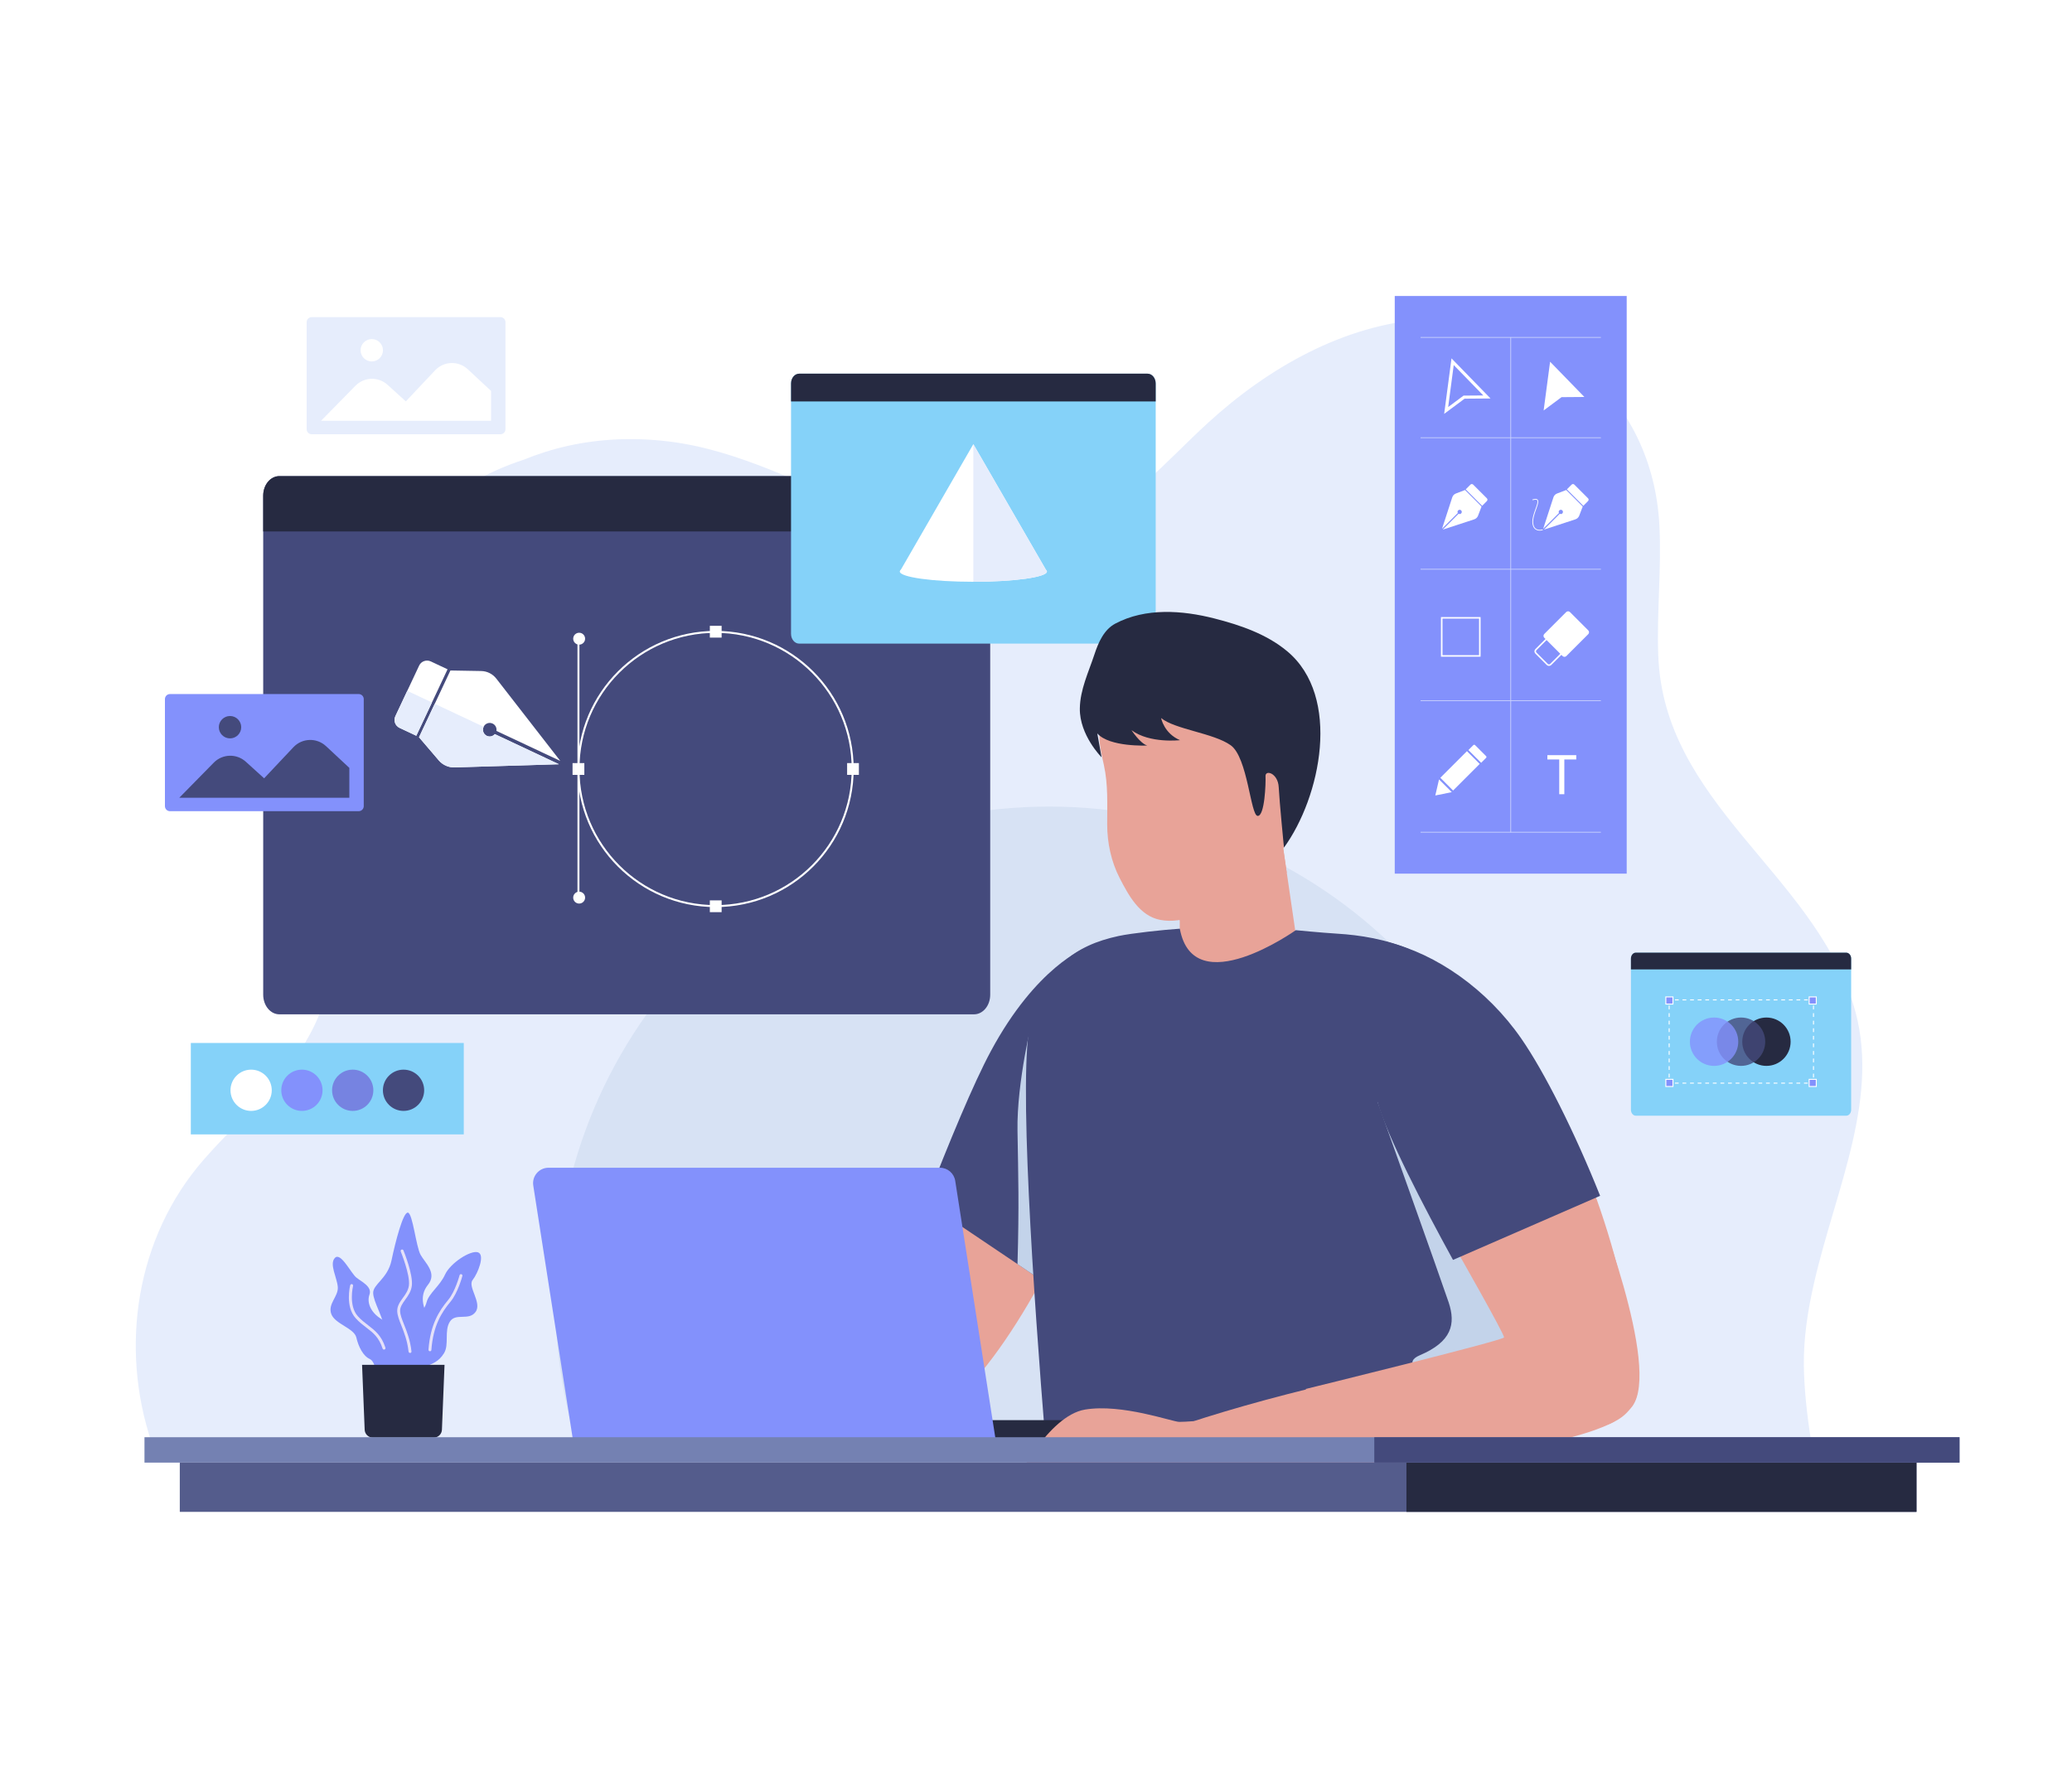 <?xml version="1.0" encoding="utf-8"?>
<!-- Generator: Adobe Illustrator 24.3.0, SVG Export Plug-In . SVG Version: 6.00 Build 0)  -->
<svg version="1.1" id="Layer_1" xmlns="http://www.w3.org/2000/svg" xmlns:xlink="http://www.w3.org/1999/xlink" x="0px" y="0px"
	 viewBox="0 0 700 600" style="enable-background:new 0 0 700 600;" xml:space="preserve">
<style type="text/css">
	.st0{opacity:0.2;fill:#92B4D1;}
	.st1{fill:#2672AB;}
	.st2{fill:#D1EBFF;}
	.st3{opacity:0.5;fill:#3F92D1;}
	.st4{fill:#3F92D1;}
	.st5{fill:#FFFFFF;}
	.st6{opacity:0.3;fill:#FFFFFF;}
	.st7{fill:#A8CFF0;}
	.st8{fill:#72B5E8;}
	.st9{fill:#03336E;}
	.st10{fill:#022652;}
	.st11{opacity:0.7;fill:#FFFFFF;}
	.st12{opacity:0.1;fill:#F1F2F2;}
	.st13{opacity:0.143;fill:#ECEFF0;}
	.st14{opacity:0.186;fill:#E7EBEE;}
	.st15{opacity:0.229;fill:#E2E8EC;}
	.st16{opacity:0.271;fill:#DEE5EA;}
	.st17{opacity:0.314;fill:#D9E1E8;}
	.st18{opacity:0.357;fill:#D4DEE6;}
	.st19{opacity:0.4;fill:#CFDBE4;}
	.st20{opacity:0.443;fill:#CAD7E2;}
	.st21{opacity:0.486;fill:#C5D4E0;}
	.st22{opacity:0.529;fill:#C0D1DE;}
	.st23{opacity:0.571;fill:#BCCDDB;}
	.st24{opacity:0.614;fill:#B7CAD9;}
	.st25{opacity:0.657;fill:#B2C7D7;}
	.st26{opacity:0.7;fill:#ADC3D5;}
	.st27{opacity:0.743;fill:#A8C0D3;}
	.st28{opacity:0.786;fill:#A3BDD1;}
	.st29{opacity:0.829;fill:#9EB9CF;}
	.st30{opacity:0.871;fill:#9AB6CD;}
	.st31{opacity:0.914;fill:#95B3CB;}
	.st32{opacity:0.957;fill:#90AFC9;}
	.st33{fill:#8BACC7;}
	.st34{fill:#EB4680;}
	.st35{fill:#FFD70F;}
	.st36{opacity:0.5;fill:#FFFFFF;}
	.st37{fill:#0BA19F;}
	.st38{fill:#3ECFCD;}
	.st39{fill:#0FBAB8;}
	.st40{fill:url(#SVGID_1_);}
	.st41{fill:url(#SVGID_2_);}
	.st42{fill:url(#SVGID_3_);}
	.st43{fill:#FFDE17;}
	.st44{fill:#FFCC00;}
	.st45{fill:#E6EDFC;}
	.st46{fill:#D7E2F4;}
	.st47{fill:#444A7C;}
	.st48{fill:#262A41;}
	.st49{fill:none;stroke:#FFFFFF;stroke-width:0.667;stroke-miterlimit:10;}
	.st50{fill:#85D2F9;}
	.st51{fill:none;stroke:#FFFFFF;stroke-width:0.325;stroke-miterlimit:10;}
	.st52{fill:none;stroke:#FFFFFF;stroke-width:0.325;stroke-miterlimit:10;stroke-dasharray:1.283,1.283;}
	.st53{fill:none;stroke:#FFFFFF;stroke-width:0.325;stroke-miterlimit:10;stroke-dasharray:1.278,1.278;}
	.st54{fill:#8391FC;stroke:#FFFFFF;stroke-width:0.325;stroke-miterlimit:10;}
	.st55{opacity:0.8;fill:#444A7C;}
	.st56{opacity:0.8;fill:#8391FC;}
	.st57{fill:#8391FC;}
	.st58{fill:none;stroke:#FFFFFF;stroke-width:1.042;stroke-miterlimit:10;}
	.st59{fill:none;stroke:#C8D0FC;stroke-width:0.261;stroke-miterlimit:10;}
	.st60{fill:none;stroke:#FFFFFF;stroke-width:0.261;stroke-linecap:round;stroke-miterlimit:10;}
	.st61{fill:none;stroke:#FFFFFF;stroke-width:0.521;stroke-miterlimit:10;}
	.st62{fill:#E5E1F9;}
	.st63{fill:#7683E1;}
	.st64{fill:#E8A398;}
	.st65{fill:#C3D3EA;}
	.st66{fill:none;stroke:#E8B1C3;stroke-width:1.974;stroke-miterlimit:10;}
	.st67{fill:#7481B2;}
	.st68{fill:#545C8C;}
	.st69{fill:#ECECEC;}
	.st70{fill:#F0F0F0;}
	.st71{fill:#F5F5F5;}
	.st72{fill:#E7E7E7;}
	.st73{fill:#FAFAFA;}
	.st74{opacity:0.4;fill:#E7E7E7;}
	.st75{fill:#E1E1E1;}
	.st76{fill:#007CFF;}
	.st77{opacity:0.2;fill:#FFFFFF;}
	.st78{opacity:0.2;}
	.st79{opacity:0.6;fill:#FFFFFF;}
	.st80{opacity:0.3;}
	.st81{fill:#1A2E35;}
	.st82{opacity:0.4;fill:#FFFFFF;}
	.st83{fill:#CD5B51;}
	.st84{fill:#BA221F;}
	.st85{opacity:0.4;}
	.st86{fill:#1A4175;}
	.st87{fill:#1674BA;}
	.st88{fill-rule:evenodd;clip-rule:evenodd;fill:#389CCF;}
	.st89{fill:url(#XMLID_6_);}
	.st90{fill-rule:evenodd;clip-rule:evenodd;fill:#1674BA;}
	.st91{fill:#1B75BB;}
	.st92{clip-path:url(#SVGID_6_);}
	.st93{clip-path:url(#SVGID_7_);}
	.st94{filter:url(#Adobe_OpacityMaskFilter);}
	.st95{filter:url(#Adobe_OpacityMaskFilter_1_);}
	.st96{mask:url(#SVGID_8_);fill:url(#SVGID_9_);}
	.st97{opacity:0.3;fill:#ADBCFF;}
	.st98{filter:url(#Adobe_OpacityMaskFilter_2_);}
	.st99{filter:url(#Adobe_OpacityMaskFilter_3_);}
	.st100{mask:url(#SVGID_10_);fill:url(#SVGID_11_);}
	.st101{opacity:0.7;fill:#E6EDFC;}
	.st102{fill:none;stroke:#1A2E35;stroke-width:2;stroke-miterlimit:10;}
	.st103{fill:none;stroke:#1A2E35;stroke-linecap:round;stroke-linejoin:round;stroke-miterlimit:10;}
	.st104{opacity:0.44;fill:#FFFFFF;}
	.st105{fill:none;stroke:#FFFFFF;stroke-miterlimit:10;}
	.st106{fill:none;stroke:#1A2E35;stroke-width:0.5;stroke-miterlimit:10;}
	.st107{fill:#FFFFFF;stroke:#1A2E35;stroke-width:0.5;stroke-miterlimit:10;}
	.st108{fill:#1A2E35;stroke:#1A2E35;stroke-linecap:round;stroke-linejoin:round;stroke-miterlimit:10;}
	.st109{fill:#FFFFFF;stroke:#1A2E35;stroke-linecap:round;stroke-linejoin:round;stroke-miterlimit:10;}
	.st110{fill:#808080;stroke:#1A2E35;stroke-linecap:round;stroke-linejoin:round;stroke-miterlimit:10;}
	.st111{fill:#B0B0D9;}
	.st112{fill:#B0B0D9;stroke:#1A2E35;stroke-linecap:round;stroke-linejoin:round;stroke-miterlimit:10;}
	.st113{opacity:0.2;clip-path:url(#XMLID_7_);fill:#404773;}
	.st114{fill:#AAFF00;}
	.st115{opacity:0.2;clip-path:url(#XMLID_8_);fill:#8383C9;}
	.st116{opacity:0.2;clip-path:url(#XMLID_9_);}
	.st117{clip-path:url(#XMLID_10_);fill:none;stroke:#1A2E35;stroke-linecap:round;stroke-linejoin:round;stroke-miterlimit:10;}
	.st118{clip-path:url(#XMLID_11_);}
	.st119{fill:#575757;}
	.st120{fill:none;stroke:#575757;stroke-miterlimit:10;}
	.st121{filter:url(#Adobe_OpacityMaskFilter_4_);}
	.st122{filter:url(#Adobe_OpacityMaskFilter_5_);}
	.st123{mask:url(#SVGID_12_);fill:url(#SVGID_13_);}
	.st124{fill:#939AA3;}
	.st125{fill:#404773;}
	.st126{fill:#EEA886;}
	.st127{fill:#C5CDDB;}
	.st128{fill:#E55353;}
	.st129{fill:#434343;}
	.st130{fill:#282C47;}
	.st131{fill:#525252;}
	.st132{fill:#EDDAD3;}
	.st133{fill:#A77860;}
	.st134{fill:url(#SVGID_14_);}
	.st135{fill:#7A7AB5;}
	.st136{fill:url(#SVGID_15_);}
	.st137{fill:url(#SVGID_16_);}
	.st138{fill:#2A2E4A;}
	.st139{fill:url(#SVGID_17_);}
	.st140{fill:#626EB0;}
	.st141{opacity:0.72;fill:#D9D9D9;}
	.st142{fill:#8383C9;}
	.st143{enable-background:new    ;}
	.st144{fill:url(#SVGID_18_);}
	.st145{fill:url(#SVGID_19_);}
	.st146{fill:url(#SVGID_20_);}
	.st147{opacity:0.8;}
	.st148{opacity:0;fill:#D7C8FF;}
	.st149{opacity:6.369427e-03;fill:#D6C7FE;}
	.st150{opacity:0.013;fill:#D5C6FE;}
	.st151{opacity:0.019;fill:#D4C6FD;}
	.st152{opacity:0.025;fill:#D3C5FC;}
	.st153{opacity:0.032;fill:#D2C4FB;}
	.st154{opacity:0.038;fill:#D1C3FB;}
	.st155{opacity:0.045;fill:#D0C3FA;}
	.st156{opacity:0.051;fill:#CFC2F9;}
	.st157{opacity:0.057;fill:#CEC1F9;}
	.st158{opacity:0.064;fill:#CDC0F8;}
	.st159{opacity:0.07;fill:#CCC0F7;}
	.st160{opacity:0.076;fill:#CBBFF6;}
	.st161{opacity:0.083;fill:#CABEF6;}
	.st162{opacity:0.089;fill:#C9BDF5;}
	.st163{opacity:0.096;fill:#C8BDF4;}
	.st164{opacity:0.102;fill:#C7BCF3;}
	.st165{opacity:0.108;fill:#C6BBF3;}
	.st166{opacity:0.115;fill:#C5BAF2;}
	.st167{opacity:0.121;fill:#C4B9F1;}
	.st168{opacity:0.127;fill:#C3B9F1;}
	.st169{opacity:0.134;fill:#C2B8F0;}
	.st170{opacity:0.14;fill:#C1B7EF;}
	.st171{opacity:0.146;fill:#C0B6EE;}
	.st172{opacity:0.153;fill:#BFB6EE;}
	.st173{opacity:0.159;fill:#BEB5ED;}
	.st174{opacity:0.166;fill:#BDB4EC;}
	.st175{opacity:0.172;fill:#BCB3EC;}
	.st176{opacity:0.178;fill:#BBB3EB;}
	.st177{opacity:0.185;fill:#BAB2EA;}
	.st178{opacity:0.191;fill:#B9B1E9;}
	.st179{opacity:0.198;fill:#B8B0E9;}
	.st180{opacity:0.204;fill:#B7B0E8;}
	.st181{opacity:0.21;fill:#B6AFE7;}
	.st182{opacity:0.217;fill:#B5AEE7;}
	.st183{opacity:0.223;fill:#B4ADE6;}
	.st184{opacity:0.229;fill:#B3ACE5;}
	.st185{opacity:0.236;fill:#B2ACE4;}
	.st186{opacity:0.242;fill:#B1ABE4;}
	.st187{opacity:0.248;fill:#B0AAE3;}
	.st188{opacity:0.255;fill:#AFA9E2;}
	.st189{opacity:0.261;fill:#AEA9E1;}
	.st190{opacity:0.268;fill:#ADA8E1;}
	.st191{opacity:0.274;fill:#ACA7E0;}
	.st192{opacity:0.28;fill:#ABA6DF;}
	.st193{opacity:0.287;fill:#AAA6DF;}
	.st194{opacity:0.293;fill:#A9A5DE;}
	.st195{opacity:0.299;fill:#A8A4DD;}
	.st196{opacity:0.306;fill:#A7A3DC;}
	.st197{opacity:0.312;fill:#A6A3DC;}
	.st198{opacity:0.319;fill:#A5A2DB;}
	.st199{opacity:0.325;fill:#A4A1DA;}
	.st200{opacity:0.331;fill:#A3A0DA;}
	.st201{opacity:0.338;fill:#A29FD9;}
	.st202{opacity:0.344;fill:#A19FD8;}
	.st203{opacity:0.35;fill:#A09ED7;}
	.st204{opacity:0.357;fill:#9F9DD7;}
	.st205{opacity:0.363;fill:#9E9CD6;}
	.st206{opacity:0.369;fill:#9D9CD5;}
	.st207{opacity:0.376;fill:#9C9BD5;}
	.st208{opacity:0.382;fill:#9B9AD4;}
	.st209{opacity:0.389;fill:#9A99D3;}
	.st210{opacity:0.395;fill:#9999D2;}
	.st211{opacity:0.401;fill:#9898D2;}
	.st212{opacity:0.408;fill:#9797D1;}
	.st213{opacity:0.414;fill:#9696D0;}
	.st214{opacity:0.42;fill:#9596CF;}
	.st215{opacity:0.427;fill:#9495CF;}
	.st216{opacity:0.433;fill:#9394CE;}
	.st217{opacity:0.44;fill:#9293CD;}
	.st218{opacity:0.446;fill:#9192CD;}
	.st219{opacity:0.452;fill:#9092CC;}
	.st220{opacity:0.459;fill:#8F91CB;}
	.st221{opacity:0.465;fill:#8E90CA;}
	.st222{opacity:0.471;fill:#8D8FCA;}
	.st223{opacity:0.478;fill:#8C8FC9;}
	.st224{opacity:0.484;fill:#8B8EC8;}
	.st225{opacity:0.49;fill:#8A8DC8;}
	.st226{opacity:0.497;fill:#898CC7;}
	.st227{opacity:0.503;fill:#888CC6;}
	.st228{opacity:0.51;fill:#878BC5;}
	.st229{opacity:0.516;fill:#868AC5;}
	.st230{opacity:0.522;fill:#8589C4;}
	.st231{opacity:0.529;fill:#8489C3;}
	.st232{opacity:0.535;fill:#8388C3;}
	.st233{opacity:0.541;fill:#8287C2;}
	.st234{opacity:0.548;fill:#8186C1;}
	.st235{opacity:0.554;fill:#8086C0;}
	.st236{opacity:0.56;fill:#7F85C0;}
	.st237{opacity:0.567;fill:#7E84BF;}
	.st238{opacity:0.573;fill:#7D83BE;}
	.st239{opacity:0.58;fill:#7C82BE;}
	.st240{opacity:0.586;fill:#7B82BD;}
	.st241{opacity:0.592;fill:#7A81BC;}
	.st242{opacity:0.599;fill:#7980BB;}
	.st243{opacity:0.605;fill:#787FBB;}
	.st244{opacity:0.612;fill:#777FBA;}
	.st245{opacity:0.618;fill:#767EB9;}
	.st246{opacity:0.624;fill:#757DB8;}
	.st247{opacity:0.631;fill:#747CB8;}
	.st248{opacity:0.637;fill:#737CB7;}
	.st249{opacity:0.643;fill:#727BB6;}
	.st250{opacity:0.65;fill:#717AB6;}
	.st251{opacity:0.656;fill:#7079B5;}
	.st252{opacity:0.662;fill:#6F79B4;}
	.st253{opacity:0.669;fill:#6E78B3;}
	.st254{opacity:0.675;fill:#6D77B3;}
	.st255{opacity:0.681;fill:#6C76B2;}
	.st256{opacity:0.688;fill:#6B75B1;}
	.st257{opacity:0.694;fill:#6A75B1;}
	.st258{opacity:0.701;fill:#6974B0;}
	.st259{opacity:0.707;fill:#6873AF;}
	.st260{opacity:0.713;fill:#6772AE;}
	.st261{opacity:0.72;fill:#6672AE;}
	.st262{opacity:0.726;fill:#6571AD;}
	.st263{opacity:0.733;fill:#6470AC;}
	.st264{opacity:0.739;fill:#636FAC;}
	.st265{opacity:0.745;fill:#626FAB;}
	.st266{opacity:0.752;fill:#616EAA;}
	.st267{opacity:0.758;fill:#606DA9;}
	.st268{opacity:0.764;fill:#5F6CA9;}
	.st269{opacity:0.771;fill:#5E6CA8;}
	.st270{opacity:0.777;fill:#5D6BA7;}
	.st271{opacity:0.783;fill:#5C6AA6;}
	.st272{opacity:0.79;fill:#5B69A6;}
	.st273{opacity:0.796;fill:#5A68A5;}
	.st274{opacity:0.802;fill:#5968A4;}
	.st275{opacity:0.809;fill:#5867A4;}
	.st276{opacity:0.815;fill:#5766A3;}
	.st277{opacity:0.822;fill:#5665A2;}
	.st278{opacity:0.828;fill:#5565A1;}
	.st279{opacity:0.834;fill:#5464A1;}
	.st280{opacity:0.841;fill:#5363A0;}
	.st281{opacity:0.847;fill:#52629F;}
	.st282{opacity:0.854;fill:#51629F;}
	.st283{opacity:0.86;fill:#50619E;}
	.st284{opacity:0.866;fill:#4F609D;}
	.st285{opacity:0.873;fill:#4E5F9C;}
	.st286{opacity:0.879;fill:#4D5F9C;}
	.st287{opacity:0.885;fill:#4C5E9B;}
	.st288{opacity:0.892;fill:#4B5D9A;}
	.st289{opacity:0.898;fill:#4A5C9A;}
	.st290{opacity:0.904;fill:#495B99;}
	.st291{opacity:0.911;fill:#485B98;}
	.st292{opacity:0.917;fill:#475A97;}
	.st293{opacity:0.924;fill:#465997;}
	.st294{opacity:0.93;fill:#455896;}
	.st295{opacity:0.936;fill:#445895;}
	.st296{opacity:0.943;fill:#435794;}
	.st297{opacity:0.949;fill:#425694;}
	.st298{opacity:0.955;fill:#415593;}
	.st299{opacity:0.962;fill:#405592;}
	.st300{opacity:0.968;fill:#3F5492;}
	.st301{opacity:0.975;fill:#3E5391;}
	.st302{opacity:0.981;fill:#3D5290;}
	.st303{opacity:0.987;fill:#3C528F;}
	.st304{opacity:0.994;fill:#3B518F;}
	.st305{fill:#3A508E;}
	.st306{clip-path:url(#SVGID_22_);enable-background:new    ;}
	.st307{fill:#70166B;}
	.st308{fill:#74176F;}
	.st309{fill:#781873;}
	.st310{fill:#7D1977;}
	.st311{fill:#811A7B;}
	.st312{fill:#851B7F;}
	.st313{fill:#8A1C83;}
	.st314{fill:#8E1C87;}
	.st315{fill:#921D8B;}
	.st316{clip-path:url(#SVGID_24_);enable-background:new    ;}
	.st317{fill:#616B85;}
	.st318{fill:#656F8A;}
	.st319{fill:#69738F;}
	.st320{fill:#6C7794;}
	.st321{fill:#707B99;}
	.st322{fill:#747F9E;}
	.st323{fill:#7883A3;}
	.st324{fill:#7B87A8;}
	.st325{fill:#7F8BAD;}
	.st326{clip-path:url(#SVGID_26_);enable-background:new    ;}
	.st327{fill:#9D1F95;}
	.st328{clip-path:url(#SVGID_28_);enable-background:new    ;}
	.st329{clip-path:url(#SVGID_30_);enable-background:new    ;}
	.st330{fill:#767385;}
	.st331{fill:#6C1667;}
	.st332{clip-path:url(#SVGID_32_);enable-background:new    ;}
	.st333{fill:#7C798C;}
	.st334{clip-path:url(#SVGID_34_);enable-background:new    ;}
	.st335{fill:#918DA3;}
	.st336{fill:#9592A8;}
	.st337{fill:#9A96AD;}
	.st338{fill:#8C899E;}
	.st339{fill:#888599;}
	.st340{fill:#838094;}
	.st341{fill:#7F7C8F;}
	.st342{fill:#7A778A;}
	.st343{fill:url(#SVGID_35_);}
	.st344{fill:url(#SVGID_36_);}
	.st345{fill:url(#SVGID_37_);}
	.st346{fill:url(#SVGID_38_);}
	.st347{fill:url(#SVGID_39_);}
	.st348{opacity:0;fill:#012B7E;}
	.st349{opacity:0.028;fill:#012B7E;}
	.st350{opacity:0.056;fill:#012B7E;}
	.st351{opacity:0.083;fill:#012B7E;}
	.st352{opacity:0.111;fill:#012B7E;}
	.st353{opacity:0.139;fill:#012B7E;}
	.st354{opacity:0.167;fill:#012B7E;}
	.st355{opacity:0.194;fill:#012B7E;}
	.st356{opacity:0.222;fill:#012B7E;}
	.st357{opacity:0.25;fill:#012B7E;}
	.st358{opacity:0.278;fill:#012B7E;}
	.st359{opacity:0.306;fill:#012B7E;}
	.st360{opacity:0.333;fill:#012B7E;}
	.st361{opacity:0.361;fill:#012B7E;}
	.st362{opacity:0.389;fill:#012B7E;}
	.st363{opacity:0.417;fill:#012B7E;}
	.st364{opacity:0.444;fill:#012B7E;}
	.st365{opacity:0.472;fill:#012B7E;}
	.st366{opacity:0.5;fill:#012B7E;}
	.st367{opacity:0.528;fill:#012B7E;}
	.st368{opacity:0.556;fill:#012B7E;}
	.st369{opacity:0.583;fill:#012B7E;}
	.st370{opacity:0.611;fill:#012B7E;}
	.st371{opacity:0.639;fill:#012B7E;}
	.st372{opacity:0.667;fill:#012B7E;}
	.st373{opacity:0.694;fill:#012B7E;}
	.st374{opacity:0.722;fill:#012B7E;}
	.st375{opacity:0.75;fill:#012B7E;}
	.st376{opacity:0.778;fill:#012B7E;}
	.st377{opacity:0.806;fill:#012B7E;}
	.st378{opacity:0.833;fill:#012B7E;}
	.st379{opacity:0.861;fill:#012B7E;}
	.st380{opacity:0.889;fill:#012B7E;}
	.st381{opacity:0.917;fill:#012B7E;}
	.st382{opacity:0.944;fill:#012B7E;}
	.st383{opacity:0.972;fill:#012B7E;}
	.st384{fill:#012B7E;}
	.st385{fill:url(#SVGID_40_);}
	.st386{fill:url(#SVGID_41_);}
	.st387{fill:url(#SVGID_42_);}
	.st388{fill:url(#SVGID_43_);}
	.st389{fill:url(#SVGID_44_);}
	.st390{fill:url(#SVGID_45_);}
	.st391{fill:url(#SVGID_46_);}
	.st392{fill:url(#SVGID_47_);}
	.st393{clip-path:url(#SVGID_49_);}
	.st394{fill:#412121;}
	.st395{fill:#87A8DC;}
	.st396{opacity:0.8;clip-path:url(#SVGID_49_);}
	.st397{opacity:0.7;}
	.st398{fill:url(#SVGID_50_);}
	.st399{fill:url(#SVGID_51_);}
	.st400{fill:url(#SVGID_52_);}
	.st401{fill:url(#SVGID_53_);}
	.st402{fill:url(#SVGID_54_);}
	.st403{fill:url(#SVGID_55_);}
	.st404{opacity:0;fill:#BECBF7;}
	.st405{opacity:0.011;fill:#BDCAF6;}
	.st406{opacity:0.021;fill:#BBC8F5;}
	.st407{opacity:0.032;fill:#BAC7F4;}
	.st408{opacity:0.043;fill:#B8C6F2;}
	.st409{opacity:0.054;fill:#B7C4F1;}
	.st410{opacity:0.065;fill:#B5C3F0;}
	.st411{opacity:0.075;fill:#B4C2EF;}
	.st412{opacity:0.086;fill:#B3C0EE;}
	.st413{opacity:0.097;fill:#B1BFED;}
	.st414{opacity:0.107;fill:#B0BEEC;}
	.st415{opacity:0.118;fill:#AEBCEB;}
	.st416{opacity:0.129;fill:#ADBBE9;}
	.st417{opacity:0.14;fill:#ACBAE8;}
	.st418{opacity:0.15;fill:#AAB8E7;}
	.st419{opacity:0.161;fill:#A9B7E6;}
	.st420{opacity:0.172;fill:#A7B6E5;}
	.st421{opacity:0.183;fill:#A6B5E4;}
	.st422{opacity:0.194;fill:#A4B3E3;}
	.st423{opacity:0.204;fill:#A3B2E2;}
	.st424{opacity:0.215;fill:#A2B1E0;}
	.st425{opacity:0.226;fill:#A0AFDF;}
	.st426{opacity:0.237;fill:#9FAEDE;}
	.st427{opacity:0.247;fill:#9DADDD;}
	.st428{opacity:0.258;fill:#9CABDC;}
	.st429{opacity:0.269;fill:#9BAADB;}
	.st430{opacity:0.28;fill:#99A9DA;}
	.st431{opacity:0.29;fill:#98A7D9;}
	.st432{opacity:0.301;fill:#96A6D7;}
	.st433{opacity:0.312;fill:#95A5D6;}
	.st434{opacity:0.323;fill:#93A3D5;}
	.st435{opacity:0.333;fill:#92A2D4;}
	.st436{opacity:0.344;fill:#91A1D3;}
	.st437{opacity:0.355;fill:#8F9FD2;}
	.st438{opacity:0.366;fill:#8E9ED1;}
	.st439{opacity:0.376;fill:#8C9DCF;}
	.st440{opacity:0.387;fill:#8B9BCE;}
	.st441{opacity:0.398;fill:#899ACD;}
	.st442{opacity:0.409;fill:#8899CC;}
	.st443{opacity:0.419;fill:#8797CB;}
	.st444{opacity:0.43;fill:#8596CA;}
	.st445{opacity:0.441;fill:#8495C9;}
	.st446{opacity:0.452;fill:#8293C8;}
	.st447{opacity:0.462;fill:#8192C6;}
	.st448{opacity:0.473;fill:#8091C5;}
	.st449{opacity:0.484;fill:#7E8FC4;}
	.st450{opacity:0.495;fill:#7D8EC3;}
	.st451{opacity:0.505;fill:#7B8DC2;}
	.st452{opacity:0.516;fill:#7A8CC1;}
	.st453{opacity:0.527;fill:#788AC0;}
	.st454{opacity:0.538;fill:#7789BF;}
	.st455{opacity:0.548;fill:#7688BD;}
	.st456{opacity:0.559;fill:#7486BC;}
	.st457{opacity:0.57;fill:#7385BB;}
	.st458{opacity:0.581;fill:#7184BA;}
	.st459{opacity:0.591;fill:#7082B9;}
	.st460{opacity:0.602;fill:#6F81B8;}
	.st461{opacity:0.613;fill:#6D80B7;}
	.st462{opacity:0.624;fill:#6C7EB6;}
	.st463{opacity:0.634;fill:#6A7DB4;}
	.st464{opacity:0.645;fill:#697CB3;}
	.st465{opacity:0.656;fill:#677AB2;}
	.st466{opacity:0.667;fill:#6679B1;}
	.st467{opacity:0.677;fill:#6578B0;}
	.st468{opacity:0.688;fill:#6376AF;}
	.st469{opacity:0.699;fill:#6275AE;}
	.st470{opacity:0.71;fill:#6074AC;}
	.st471{opacity:0.72;fill:#5F72AB;}
	.st472{opacity:0.731;fill:#5D71AA;}
	.st473{opacity:0.742;fill:#5C70A9;}
	.st474{opacity:0.753;fill:#5B6EA8;}
	.st475{opacity:0.763;fill:#596DA7;}
	.st476{opacity:0.774;fill:#586CA6;}
	.st477{opacity:0.785;fill:#566AA5;}
	.st478{opacity:0.796;fill:#5569A3;}
	.st479{opacity:0.806;fill:#5468A2;}
	.st480{opacity:0.817;fill:#5266A1;}
	.st481{opacity:0.828;fill:#5165A0;}
	.st482{opacity:0.839;fill:#4F649F;}
	.st483{opacity:0.85;fill:#4E639E;}
	.st484{opacity:0.86;fill:#4C619D;}
	.st485{opacity:0.871;fill:#4B609C;}
	.st486{opacity:0.882;fill:#4A5F9A;}
	.st487{opacity:0.892;fill:#485D99;}
	.st488{opacity:0.903;fill:#475C98;}
	.st489{opacity:0.914;fill:#455B97;}
	.st490{opacity:0.925;fill:#445996;}
	.st491{opacity:0.935;fill:#435895;}
	.st492{opacity:0.946;fill:#415794;}
	.st493{opacity:0.957;fill:#405593;}
	.st494{opacity:0.968;fill:#3E5491;}
	.st495{opacity:0.979;fill:#3D5390;}
	.st496{opacity:0.989;fill:#3B518F;}
	.st497{fill:url(#SVGID_56_);}
	.st498{fill:url(#SVGID_57_);}
	.st499{fill:url(#SVGID_58_);}
	.st500{fill:url(#SVGID_59_);}
	.st501{fill:url(#SVGID_60_);}
	.st502{clip-path:url(#SVGID_62_);}
	.st503{fill:#FA4542;}
	.st504{opacity:0.8;clip-path:url(#SVGID_62_);}
	.st505{fill:url(#SVGID_63_);}
	.st506{fill:url(#SVGID_64_);}
	.st507{opacity:0.7;fill:url(#SVGID_65_);}
	.st508{fill:url(#SVGID_66_);}
	.st509{fill:url(#SVGID_67_);}
	.st510{clip-path:url(#SVGID_69_);}
	.st511{fill:#1479DA;}
	.st512{opacity:0.8;clip-path:url(#SVGID_69_);}
	.st513{fill:url(#SVGID_70_);}
	.st514{clip-path:url(#SVGID_72_);}
	.st515{fill:#1278DA;}
	.st516{opacity:0.8;clip-path:url(#SVGID_72_);}
	.st517{fill:url(#SVGID_73_);}
	.st518{clip-path:url(#SVGID_75_);}
	.st519{fill:#127ADB;}
	.st520{opacity:0.8;clip-path:url(#SVGID_75_);}
	.st521{fill:url(#SVGID_76_);}
	.st522{clip-path:url(#SVGID_78_);}
	.st523{opacity:0.8;clip-path:url(#SVGID_78_);}
	.st524{fill:url(#SVGID_79_);}
	.st525{clip-path:url(#SVGID_81_);}
	.st526{fill:url(#SVGID_82_);}
	.st527{fill:url(#SVGID_83_);}
	.st528{opacity:0.8;clip-path:url(#SVGID_81_);}
	.st529{fill:url(#SVGID_84_);}
	.st530{clip-path:url(#SVGID_86_);}
	.st531{fill:#187FDF;}
	.st532{opacity:0.8;clip-path:url(#SVGID_86_);}
	.st533{fill:url(#SVGID_87_);}
	.st534{clip-path:url(#SVGID_89_);}
	.st535{fill:#0E70D3;}
	.st536{opacity:0.8;clip-path:url(#SVGID_89_);}
	.st537{fill:url(#SVGID_90_);}
	.st538{clip-path:url(#SVGID_92_);fill:#FFFFFF;}
	.st539{clip-path:url(#SVGID_92_);fill:#0071C1;}
	.st540{opacity:0.8;clip-path:url(#SVGID_92_);}
	.st541{clip-path:url(#SVGID_92_);}
	.st542{opacity:0.7;fill:#8B7BC8;}
	.st543{fill:url(#SVGID_93_);}
	.st544{fill:url(#SVGID_94_);}
	.st545{fill:#003B64;}
	.st546{fill:#003D68;}
	.st547{fill:url(#SVGID_95_);}
	.st548{opacity:0.7;fill:url(#SVGID_96_);}
	.st549{fill:url(#SVGID_97_);}
	.st550{fill:url(#SVGID_98_);}
	.st551{clip-path:url(#SVGID_100_);}
	.st552{opacity:0.8;clip-path:url(#SVGID_100_);}
	.st553{fill:url(#SVGID_101_);}
	.st554{fill:url(#SVGID_102_);}
	.st555{fill:url(#SVGID_103_);}
	.st556{fill:url(#SVGID_104_);}
	.st557{fill:url(#SVGID_105_);}
	.st558{opacity:0.7;fill:url(#SVGID_106_);}
	.st559{fill:url(#SVGID_107_);}
	.st560{fill:url(#SVGID_108_);}
	.st561{fill:url(#SVGID_109_);}
	.st562{fill:url(#SVGID_110_);}
	.st563{fill:url(#SVGID_111_);}
	.st564{fill:url(#SVGID_112_);}
	.st565{opacity:0.7;fill:url(#SVGID_113_);}
	.st566{fill:url(#SVGID_114_);}
	.st567{clip-path:url(#SVGID_116_);fill:#FF3B62;}
	.st568{clip-path:url(#SVGID_116_);fill:#412121;}
	.st569{clip-path:url(#SVGID_116_);fill:#FFFFFF;}
	.st570{opacity:0.8;clip-path:url(#SVGID_116_);}
	.st571{clip-path:url(#SVGID_116_);}
	.st572{fill:url(#SVGID_117_);}
	.st573{fill:url(#SVGID_118_);}
	.st574{opacity:0;fill:#3A508E;}
	.st575{opacity:0.02;fill:#3A508E;}
	.st576{opacity:0.04;fill:#3A508E;}
	.st577{opacity:0.06;fill:#3A508E;}
	.st578{opacity:0.08;fill:#3A508E;}
	.st579{opacity:0.1;fill:#3A508E;}
	.st580{opacity:0.12;fill:#3A508E;}
	.st581{opacity:0.14;fill:#3A508E;}
	.st582{opacity:0.16;fill:#3A508E;}
	.st583{opacity:0.18;fill:#3A508E;}
	.st584{opacity:0.2;fill:#3A508E;}
	.st585{opacity:0.22;fill:#3A508E;}
	.st586{opacity:0.24;fill:#3A508E;}
	.st587{opacity:0.26;fill:#3A508E;}
	.st588{opacity:0.28;fill:#3A508E;}
	.st589{opacity:0.3;fill:#3A508E;}
	.st590{opacity:0.32;fill:#3A508E;}
	.st591{opacity:0.34;fill:#3A508E;}
	.st592{opacity:0.36;fill:#3A508E;}
	.st593{opacity:0.38;fill:#3A508E;}
	.st594{opacity:0.4;fill:#3A508E;}
	.st595{opacity:0.42;fill:#3A508E;}
	.st596{opacity:0.44;fill:#3A508E;}
	.st597{opacity:0.46;fill:#3A508E;}
	.st598{opacity:0.48;fill:#3A508E;}
	.st599{opacity:0.5;fill:#3A508E;}
	.st600{opacity:0.52;fill:#3A508E;}
	.st601{opacity:0.54;fill:#3A508E;}
	.st602{opacity:0.56;fill:#3A508E;}
	.st603{opacity:0.58;fill:#3A508E;}
	.st604{opacity:0.6;fill:#3A508E;}
	.st605{opacity:0.62;fill:#3A508E;}
	.st606{opacity:0.64;fill:#3A508E;}
	.st607{opacity:0.66;fill:#3A508E;}
	.st608{opacity:0.68;fill:#3A508E;}
	.st609{opacity:0.7;fill:#3A508E;}
	.st610{opacity:0.72;fill:#3A508E;}
	.st611{opacity:0.74;fill:#3A508E;}
	.st612{opacity:0.76;fill:#3A508E;}
	.st613{opacity:0.78;fill:#3A508E;}
	.st614{opacity:0.8;fill:#3A508E;}
	.st615{opacity:0.82;fill:#3A508E;}
	.st616{opacity:0.84;fill:#3A508E;}
	.st617{opacity:0.86;fill:#3A508E;}
	.st618{opacity:0.88;fill:#3A508E;}
	.st619{opacity:0.9;fill:#3A508E;}
	.st620{opacity:0.92;fill:#3A508E;}
	.st621{opacity:0.94;fill:#3A508E;}
	.st622{opacity:0.96;fill:#3A508E;}
	.st623{opacity:0.98;fill:#3A508E;}
	.st624{fill:url(#SVGID_119_);}
	.st625{fill:url(#SVGID_120_);}
	.st626{clip-path:url(#SVGID_122_);}
	.st627{fill:url(#SVGID_123_);}
	.st628{fill:url(#SVGID_124_);}
	.st629{clip-path:url(#SVGID_126_);}
	.st630{fill:url(#SVGID_127_);}
	.st631{fill:url(#SVGID_128_);}
	.st632{fill:url(#SVGID_129_);}
</style>
<g>
	<g>
		<path class="st45" d="M612.83,433.57c-2.13,9.36-3.57,18.73-3.42,28.18c0.11,6.94,0.94,15.83,2.52,25.54H51.19
			c-10.76-32.09-5.35-69.09,17.55-95.39c13.81-15.83,30.69-28.84,38.93-48.67c8.92-21.53,8.84-46.28,9.83-69.19
			c0-0.08,0.01-0.17,0.01-0.26c2.13-48.64,5.39-100.83,59.36-118.44c4.85-1.98,9.88-3.57,15.1-4.73c10.5-2.31,21.77-2.92,33.85-1.47
			c23.67,2.86,45.19,14.63,67.32,23.5c22.14,8.9,47.34,14.95,69.54,6.2c18.13-7.14,31.1-22.9,45.51-36.06
			c20.31-18.57,45.66-32.96,73.13-34.96c42.85-3.08,77.09,26.98,79.28,69.59c0.76,14.63-0.91,29.28-0.38,43.91
			c1.73,49.9,51.7,73.25,65.82,117.78C635.82,369.94,620.14,401.51,612.83,433.57z"/>
	</g>
	<path class="st46" d="M521.14,439.25c0,16.7-2.46,32.83-7.03,48.04H194.7c-4.57-15.21-7.03-31.35-7.03-48.04
		c0-92.09,74.65-166.74,166.74-166.74C446.5,272.52,521.14,347.16,521.14,439.25z"/>
	<g>
		<g>
			<g>
				<g>
					<g>
						<path class="st47" d="M88.92,167.48v168.59c0,3.67,2.44,6.63,5.46,6.63h234.68c3.03,0,5.47-2.96,5.47-6.63V167.48
							c0-3.65-2.44-6.62-5.47-6.62H94.38C91.36,160.86,88.92,163.82,88.92,167.48z"/>
						<path class="st48" d="M88.92,167.48v12.07h245.61v-12.07c0-3.65-2.44-6.62-5.47-6.62H94.38
							C91.36,160.86,88.92,163.82,88.92,167.48z"/>
					</g>
				</g>
			</g>
		</g>
		<g>
			<g>
				
					<rect x="286.19" y="257.82" transform="matrix(6.123234e-17 -1 1 6.123234e-17 28.368 547.987)" class="st5" width="3.98" height="3.98"/>
				<rect x="239.81" y="304.2" class="st5" width="3.98" height="3.98"/>
				<g>
					<circle class="st49" cx="241.75" cy="259.81" r="46.32"/>
					
						<rect x="193.43" y="257.82" transform="matrix(6.123234e-17 -1 1 6.123234e-17 -64.389 455.231)" class="st5" width="3.98" height="3.98"/>
					<rect x="239.81" y="211.44" class="st5" width="3.98" height="3.98"/>
					<g>
						<line class="st49" x1="195.42" y1="303.75" x2="195.42" y2="217.15"/>
						<circle class="st5" cx="195.66" cy="215.79" r="2.01"/>
						<circle class="st5" cx="195.66" cy="303.27" r="2.01"/>
					</g>
				</g>
			</g>
			<g>
				<g>
					<path class="st5" d="M134.99,245.93l5.65,2.66l10.56-22.46l-5.65-2.66c-1.48-0.7-3.26-0.07-3.95,1.41l-8.03,17.09
						C132.86,243.46,133.51,245.23,134.99,245.93z"/>
					<path class="st5" d="M153.56,259.28l35.17-1.07l0.02-0.04l-21.6-10.15c-0.62,0.78-1.73,1.03-2.67,0.6
						c-1.16-0.55-1.64-1.91-1.09-3.07c0.53-1.13,1.88-1.63,3.05-1.08c0.95,0.45,1.45,1.48,1.27,2.47l21.57,10.14l-21.6-27.8
						c-1.25-1.6-3.12-2.54-5.15-2.57l-10.36-0.18l-10.61,22.57l6.74,7.88C149.62,258.48,151.53,259.33,153.56,259.28z"/>
				</g>
				<path class="st45" d="M140.64,248.58l5.29-11.25l-8.34-3.92l-4.02,8.56c-0.7,1.5-0.05,3.26,1.43,3.96L140.64,248.58z"/>
				<path class="st45" d="M153.56,259.28l35.17-1.07l0.02-0.04l-21.6-10.15c-0.62,0.78-1.73,1.03-2.67,0.6
					c-1.16-0.55-1.64-1.91-1.09-3.07l-16.53-7.77l-5.31,11.3l6.74,7.88C149.62,258.48,151.53,259.33,153.56,259.28z"/>
			</g>
		</g>
	</g>
	<g>
		<g>
			<g>
				<g>
					<g>
						<path class="st50" d="M267.24,129.57v84.56c0,1.84,1.23,3.32,2.74,3.32h117.72c1.52,0,2.74-1.49,2.74-3.32v-84.56
							c0-1.83-1.23-3.32-2.74-3.32H269.98C268.46,126.25,267.24,127.74,267.24,129.57z"/>
						<path class="st48" d="M267.24,129.57v6.06h123.2v-6.06c0-1.83-1.23-3.32-2.74-3.32H269.98
							C268.46,126.25,267.24,127.74,267.24,129.57z"/>
					</g>
				</g>
			</g>
		</g>
		<g>
			<polygon class="st5" points="353.69,193.1 303.99,193.1 304.31,192.54 328.83,150.06 353.37,192.54 			"/>
			<path class="st5" d="M353.69,193.1c0,1.91-11.12,3.46-24.86,3.46c-13.72,0-24.84-1.55-24.84-3.46c0-0.2,0.11-0.38,0.32-0.56
				c1.88-1.66,12.16-2.92,24.52-2.92c12.38,0,22.65,1.26,24.54,2.92C353.58,192.72,353.69,192.9,353.69,193.1z"/>
			<path class="st45" d="M353.69,193.1c0,1.91-11.12,3.46-24.86,3.46v-46.51l24.54,42.48C353.58,192.72,353.69,192.9,353.69,193.1z"
				/>
		</g>
	</g>
	<g>
		<g>
			<g>
				<g>
					<g>
						<path class="st50" d="M550.99,323.87v51.07c0,1.11,0.74,2.01,1.65,2.01h71.09c0.92,0,1.66-0.9,1.66-2.01v-51.07
							c0-1.11-0.74-2-1.66-2h-71.09C551.74,321.86,550.99,322.76,550.99,323.87z"/>
						<path class="st48" d="M550.99,323.87v3.66h74.4v-3.66c0-1.11-0.74-2-1.66-2h-71.09C551.74,321.86,550.99,322.76,550.99,323.87
							z"/>
					</g>
				</g>
			</g>
		</g>
		<g>
			<g>
				<g>
					<polyline class="st51" points="612.67,365.3 612.67,365.95 612.02,365.95 					"/>
					<line class="st52" x1="610.74" y1="365.95" x2="565.21" y2="365.95"/>
					<polyline class="st51" points="564.56,365.95 563.91,365.95 563.91,365.3 					"/>
					<line class="st53" x1="563.91" y1="364.03" x2="563.91" y2="339.11"/>
					<polyline class="st51" points="563.91,338.47 563.91,337.82 564.56,337.82 					"/>
					<line class="st52" x1="565.85" y1="337.82" x2="611.38" y2="337.82"/>
					<polyline class="st51" points="612.02,337.82 612.67,337.82 612.67,338.47 					"/>
					<line class="st53" x1="612.67" y1="339.75" x2="612.67" y2="364.67"/>
				</g>
			</g>
			<g>
				<rect x="611.2" y="336.82" class="st54" width="2.41" height="2.41"/>
				<rect x="611.2" y="364.67" class="st54" width="2.41" height="2.41"/>
			</g>
			<g>
				<rect x="562.78" y="336.82" class="st54" width="2.41" height="2.41"/>
				<rect x="562.78" y="364.67" class="st54" width="2.41" height="2.41"/>
			</g>
		</g>
		<circle class="st48" cx="596.77" cy="351.95" r="8.17"/>
		<circle class="st55" cx="588.19" cy="351.95" r="8.17"/>
		<circle class="st56" cx="579.08" cy="351.95" r="8.17"/>
	</g>
	<g>
		<rect x="471.2" y="100" class="st57" width="78.36" height="195.17"/>
		<g>
			<polygon class="st58" points="490.75,122.21 488.57,138.68 494.62,134.18 502.34,134.12 			"/>
			<polygon class="st5" points="523.68,122.21 521.5,138.68 527.55,134.18 535.26,134.12 			"/>
			<g>
				<line class="st59" x1="510.38" y1="113.93" x2="510.38" y2="281.24"/>
				<g>
					<line class="st59" x1="479.92" y1="147.89" x2="540.84" y2="147.89"/>
					<line class="st59" x1="479.92" y1="192.32" x2="540.84" y2="192.32"/>
					<line class="st59" x1="479.92" y1="236.75" x2="540.84" y2="236.75"/>
					<line class="st59" x1="479.92" y1="281.17" x2="540.84" y2="281.17"/>
					<line class="st59" x1="479.92" y1="114" x2="540.84" y2="114"/>
				</g>
			</g>
			<g>
				<path class="st5" d="M500.73,170.9l-5.56-5.56l1.61-1.61c0.25-0.25,0.66-0.25,0.91,0l4.64,4.64c0.25,0.25,0.25,0.66,0,0.91
					L500.73,170.9z"/>
				<path class="st5" d="M499.35,174.21l1.17-3.07l-5.58-5.58l-3.07,1.17c-0.6,0.22-1.06,0.71-1.25,1.32l-3.45,10.6l5.33-5.33
					c-0.16-0.27-0.12-0.63,0.11-0.87c0.29-0.29,0.75-0.29,1.02-0.01c0.29,0.29,0.29,0.75,0,1.03c-0.23,0.23-0.58,0.27-0.86,0.11
					l-5.34,5.34l0.01,0.01l10.59-3.46C498.64,175.27,499.13,174.81,499.35,174.21z"/>
			</g>
			<g>
				<g>
					<path class="st5" d="M534.91,170.9l-5.56-5.56l1.61-1.61c0.25-0.25,0.66-0.25,0.91,0l4.64,4.64c0.25,0.25,0.25,0.66,0,0.91
						L534.91,170.9z"/>
					<path class="st5" d="M533.53,174.21l1.17-3.07l-5.58-5.58l-3.07,1.17c-0.6,0.22-1.06,0.71-1.25,1.32l-3.45,10.6l5.33-5.33
						c-0.16-0.27-0.12-0.63,0.11-0.87c0.29-0.29,0.75-0.29,1.02-0.01c0.29,0.29,0.29,0.75,0,1.03c-0.23,0.23-0.58,0.27-0.86,0.11
						l-5.34,5.34l0.01,0.01l10.59-3.46C532.82,175.27,533.3,174.81,533.53,174.21z"/>
				</g>
				<path class="st60" d="M521.11,179c0,0-2.23,0.77-3.04-1.25c-1.47-3.68,4.18-10.15-0.25-8.9"/>
			</g>
			<g>
				<path class="st61" d="M522.72,224.48l-3.82-3.82c-0.33-0.33-0.33-0.85,0-1.18l4.41-4.41l5,5l-4.41,4.41
					C523.57,224.81,523.04,224.81,522.72,224.48z"/>
				<path class="st5" d="M527.89,221.65l-6.17-6.17c-0.36-0.36-0.36-0.93,0-1.29l7.39-7.39c0.36-0.36,0.93-0.36,1.29,0l6.17,6.17
					c0.36,0.36,0.36,0.93,0,1.29l-7.39,7.39C528.82,222.01,528.25,222.01,527.89,221.65z"/>
			</g>
			<rect x="487.07" y="208.74" class="st61" width="12.87" height="12.87"/>
			<g>
				
					<rect x="490.23" y="254.16" transform="matrix(0.707 0.707 -0.707 0.707 328.693 -272.495)" class="st5" width="6.09" height="12.72"/>
				<polygon class="st5" points="484.9,268.76 484.9,268.76 486.16,263.33 490.47,267.64 				"/>
				<path class="st5" d="M502.07,255.48l-3.75-3.75c-0.15-0.15-0.4-0.15-0.56,0l-1.68,1.68l4.31,4.31l1.68-1.68
					C502.22,255.88,502.22,255.64,502.07,255.48z"/>
			</g>
			<g>
				<path class="st5" d="M526.77,256.59h-4.01v-1.45h9.76v1.45h-4.03v11.74h-1.72V256.59z"/>
			</g>
		</g>
	</g>
	<g>
		<g>
			<path class="st57" d="M121.18,274.07H57.43c-0.94,0-1.71-0.76-1.71-1.71v-36.16c0-0.94,0.76-1.71,1.71-1.71h63.75
				c0.94,0,1.71,0.76,1.71,1.71v36.16C122.88,273.31,122.12,274.07,121.18,274.07z"/>
			<path class="st47" d="M118.02,259.43v10.09H60.58l11.64-11.85c2.94-2.99,7.72-3.13,10.83-0.31l6.18,5.6l9.89-10.5
				c2.95-3.13,7.87-3.3,11.02-0.37L118.02,259.43z"/>
			<circle class="st47" cx="77.71" cy="245.69" r="3.78"/>
		</g>
	</g>
	<g>
		<g>
			<path class="st45" d="M169.06,146.72h-63.75c-0.94,0-1.71-0.76-1.71-1.71v-36.16c0-0.94,0.76-1.71,1.71-1.71h63.75
				c0.94,0,1.71,0.76,1.71,1.71v36.16C170.77,145.96,170,146.72,169.06,146.72z"/>
			<path class="st5" d="M165.9,132.08v10.09h-57.44l11.64-11.85c2.94-2.99,7.72-3.13,10.83-0.31l6.18,5.6l9.89-10.5
				c2.95-3.13,7.87-3.3,11.02-0.37L165.9,132.08z"/>
			<circle class="st5" cx="125.6" cy="118.34" r="3.78"/>
		</g>
	</g>
	<g>
		<path class="st57" d="M137.07,469.15c-1.09-2.5-5.46-12.12-6.53-18.2s-4.38-11.02-4.47-14.06c-0.09-3.04,4.9-4.83,6.2-11.07
			s3.93-16.43,5.55-16.12c1.62,0.31,2.73,11.49,4.27,14.25c1.54,2.76,5.7,6.18,2.48,10.15c-3.22,3.97-1.5,8.72,1.45,12.87
			s-5.42,9.31-4.6,14.96c0.82,5.64-0.74,13.23-0.74,13.23L137.07,469.15z"/>
		<g>
			<path class="st62" d="M138.52,457.1c-0.25,0-0.46-0.19-0.49-0.44c-0.41-3.72-1.54-6.55-2.44-8.83c-0.72-1.8-1.33-3.35-1.39-4.8
				c-0.07-1.78,0.93-3.17,1.9-4.51c0.9-1.24,1.83-2.53,2.05-4.22c0.46-3.54-2.73-11.4-2.76-11.47c-0.1-0.25,0.02-0.54,0.27-0.64
				c0.25-0.1,0.54,0.02,0.64,0.27c0.14,0.33,3.32,8.18,2.83,11.98c-0.25,1.94-1.3,3.39-2.23,4.67c-0.95,1.32-1.77,2.45-1.72,3.9
				c0.05,1.29,0.61,2.69,1.32,4.48c0.93,2.33,2.09,5.24,2.51,9.09c0.03,0.27-0.17,0.51-0.43,0.54
				C138.56,457.1,138.54,457.1,138.52,457.1z"/>
		</g>
		<path class="st57" d="M128.75,467.27c-1.21-0.54-1.6-7.13-3.81-8.11c-2.21-0.98-3.81-4.06-4.55-7.25
			c-0.74-3.2-7.25-4.55-8.48-7.99c-1.23-3.44,2.46-5.9,2.21-9.09c-0.25-3.2-2.95-7.74-0.98-9.83c1.97-2.09,5.41,5.16,7.25,6.64
			c1.84,1.47,5.41,3.07,4.42,5.78c-0.98,2.7,0.37,7.13,6.76,9.59S142.15,473.29,128.75,467.27z"/>
		<g>
			<path class="st62" d="M129.73,455.97c-0.21,0-0.4-0.13-0.47-0.34c-1.25-3.84-3.23-5.36-5.52-7.11c-1.18-0.9-2.4-1.84-3.59-3.16
				c-3.58-3.96-1.91-10.85-1.83-11.14c0.07-0.26,0.33-0.42,0.6-0.36c0.26,0.07,0.42,0.33,0.36,0.6c-0.02,0.07-1.61,6.68,1.61,10.24
				c1.13,1.25,2.32,2.16,3.46,3.04c2.32,1.78,4.51,3.45,5.86,7.59c0.08,0.26-0.06,0.54-0.31,0.62
				C129.84,455.96,129.78,455.97,129.73,455.97z"/>
		</g>
		<path class="st57" d="M140.67,468.01c0.33-0.98,0.66-5.24,2.95-6.23s4.59-1.64,6.39-4.59s0-7.54,1.97-10.65
			c1.97-3.11,6.39-0.16,8.68-3.28c2.29-3.11-2.79-8.52-0.98-10.81c1.8-2.29,4.26-8.52,1.8-9.34c-2.46-0.82-9.34,3.6-11.14,7.54
			c-1.8,3.93-5.41,6.23-6.23,9.34c-0.82,3.11-3.44,4.75-4.1,7.86s0.33,7.86-0.82,11.31C138.05,462.6,140.67,468.01,140.67,468.01z"
			/>
		<path class="st48" d="M146.54,485.71h-20.58c-1.48,0-2.7-1.17-2.76-2.65l-0.88-21.93h27.86l-0.88,21.93
			C149.24,484.53,148.02,485.71,146.54,485.71z"/>
		<g>
			<path class="st62" d="M145.26,456.54c-0.01,0-0.02,0-0.04,0c-0.27-0.02-0.47-0.26-0.46-0.53c0.62-8.5,3.57-13.11,6.67-16.83
				c2.36-2.83,3.82-8.28,3.83-8.33c0.07-0.26,0.34-0.42,0.6-0.35c0.26,0.07,0.42,0.34,0.35,0.6c-0.06,0.23-1.53,5.71-4.03,8.71
				c-2.99,3.59-5.84,8.05-6.44,16.27C145.73,456.34,145.51,456.54,145.26,456.54z"/>
		</g>
	</g>
	<g>
		<rect x="64.47" y="352.38" class="st50" width="92.21" height="30.89"/>
		<g>
			<circle class="st5" cx="84.84" cy="368.36" r="6.97"/>
			<circle class="st57" cx="102" cy="368.36" r="6.97"/>
			<circle class="st63" cx="119.16" cy="368.36" r="6.97"/>
			<circle class="st47" cx="136.33" cy="368.36" r="6.97"/>
		</g>
	</g>
	<g>
		<path class="st64" d="M364.34,326.18c-28.92,1.15-80.44,149.41-60.31,152.27C331.15,497.25,411.13,333.67,364.34,326.18z"/>
		<path class="st47" d="M366.64,320.29l-0.26,36.42l-0.55,71.87c0,0-0.58,0.92-1.58,2.59c-0.26,0.4-0.52,0.86-0.83,1.35
			c-0.92,1.47-2.07,3.34-3.39,5.52l-16.28-10.96l-30.99-20.86c7.94-20.46,16.14-40.22,21.95-51.01
			C350.12,326.51,366.64,320.29,366.64,320.29z"/>
		<path class="st65" d="M366.38,356.72l-0.55,71.87c0,0-0.58,0.92-1.58,2.59c-0.26,0.4-0.52,0.83-0.83,1.35
			c-0.92,1.47-2.07,3.34-3.39,5.52l-16.28-10.96c0.58-20.25,0.26-29.26,0-45c-0.29-16.66,5.15-38.24,5.15-38.24
			S357.69,350.3,366.38,356.72z"/>
		<g>
			<polygon class="st64" points="439.16,325.18 415.46,342.96 398.56,327.88 398.56,305.15 432.35,278.66 432.94,282.7 
				434.71,294.79 			"/>
			<path class="st64" d="M434.71,294.79c-20.31,16.69-33.94,15.76-36.15,16.15c-0.12,0.02-0.18,0.03-0.18,0.03l0.18-0.17l31.5-27.93
				c0,0,1.25-0.17,2.89-0.18L434.71,294.79z"/>
			<g>
				<path class="st64" d="M435.26,283.42c0,0-6.26,13.97-20.83,21.07c-6.84,3.33-14.59,7.85-22.49,6.3
					c-6.98-1.37-10.66-8.31-13.64-14.06c-2.9-5.61-4.24-11.92-4.25-18.22c-0.01-6.79,0.35-13.38-1.12-20.06
					c-1.16-5.28-2.85-11.88,0.31-16.81c4.09-6.38,36-14.33,36-14.33l18.78,10.36l14.21,9.39L435.26,283.42z"/>
				<path class="st48" d="M392.27,242.6c0,0,0.96,5.18,6.38,7.47c0,0-10.23,1.2-16.38-3.37c0,0,2.89,4.46,5.3,5.18
					c0,0-12.76,0.6-16.86-4.09l1.44,8.07c0,0-7.47-7.47-7.34-16.5c0.09-6.4,2.96-12.29,4.93-18.26c1.29-3.92,3.18-8.35,7.02-10.39
					c10.23-5.44,22.66-4.53,33.53-1.75c8.65,2.21,17.57,5.24,24.54,11.04c18.48,15.38,11.34,49.35-1.06,66.37
					c0,0-1.53-15.57-1.77-20.39c-0.24-4.82-4.58-6.02-4.46-3.73c0.12,2.29-0.25,13.53-2.66,13.41c-2.41-0.12-3.34-19.79-9.12-23.88
					C409.99,247.67,396.97,246.46,392.27,242.6z"/>
			</g>
		</g>
		<path class="st47" d="M511.1,487.01H353.19c-4-49.24-9.31-125.93-4.97-141.84c4.98-18.29,14.77-25.74,29.72-28.94
			c4.51-0.96,15.18-2.1,20.65-2.46c4.6,25.12,39.18,0.5,39.18,0.5s8.28,0.82,14.27,1.2c14.01,0.87,38.11,5.42,42.94,26.19
			c2.34,10.04,5.1,36.25,8.05,65.9c1.64,16.74,3.34,34.6,5.04,51.26C509.1,468.81,510.1,478.36,511.1,487.01z"/>
		<path class="st65" d="M465.33,372.12c0,0,21.64,60.59,24.08,67.9c2.44,7.31,1.08,13.27-9.75,17.87c-10.83,4.6,17.06,13,17.6,11.37
			c0.54-1.62,36.56-33.04,34.39-34.93C529.49,432.45,465.33,372.12,465.33,372.12z"/>
		<path class="st64" d="M474.98,332.2c-19.28,21.59,51.43,161.7,67.48,149.23C574.84,475.01,512.9,303.79,474.98,332.2z"/>
		<path class="st64" d="M538.11,403.74c0,0,23.29,58.49,13.27,71.49c-10.02,13-106.1,20.42-106.1,20.42l-4.11-26.38
			c0,0,66.75-16.38,66.95-17.4s-16.25-29.85-16.25-29.85L538.11,403.74z"/>
		<g>
			<g>
				<path class="st64" d="M553.36,468.63c-0.06,4.62-2.92,8.81-6.93,11.12c-31.35,18.04-170.1,20.32-166.2,10.57
					C380.04,482.86,553.83,433.83,553.36,468.63z"/>
			</g>
		</g>
		<path class="st47" d="M490.87,425.68c0,0,0,0,0-0.03c-9.87-17.98-22.27-41.8-25.55-53.51c0,0-21.66-44.54-5.55-51.87
			c2.16-0.98,6.7-2.56,8.92-2.01c16.49,4,33.69,15.91,45.29,32.68c7.74,11.16,18.04,31.62,26.58,53.02c0,0,0.03,0.03,0.03,0.06
			L490.87,425.68z"/>
		<g>
			<path class="st48" d="M393.44,486.73H282.15v-6.93h106.54c2.63,0,4.76,2.13,4.76,4.76V486.73z"/>
			<path class="st57" d="M193.6,486.73h142.81l-13.7-87.78c-0.4-2.54-2.59-4.42-5.16-4.42H185.32c-3.21,0-5.66,2.86-5.16,6.03
				L193.6,486.73z"/>
		</g>
		<path class="st64" d="M342.78,501.41c0.23-0.69,11.31-23.09,23.78-25.17s29.56,4.16,31.86,4.16s7.62-0.46,7.62-0.46l3.69,14.78
			c0,0-9.81-0.12-11.2,1.5s-1.96,3.93-7.16,3.93s-10.51-4.85-16.86-4.85c-6.35,0-10.97,7.39-16.63,7.39
			C352.25,502.68,342.78,501.41,342.78,501.41z"/>
	</g>
	<g>
		<rect x="48.81" y="485.58" class="st67" width="613.19" height="8.58"/>
		<rect x="60.74" y="494.16" class="st68" width="586.73" height="16.64"/>
		<rect x="475.15" y="494.16" class="st48" width="172.31" height="16.64"/>
		<rect x="464.29" y="485.58" class="st47" width="197.71" height="8.58"/>
	</g>
</g>
</svg>
